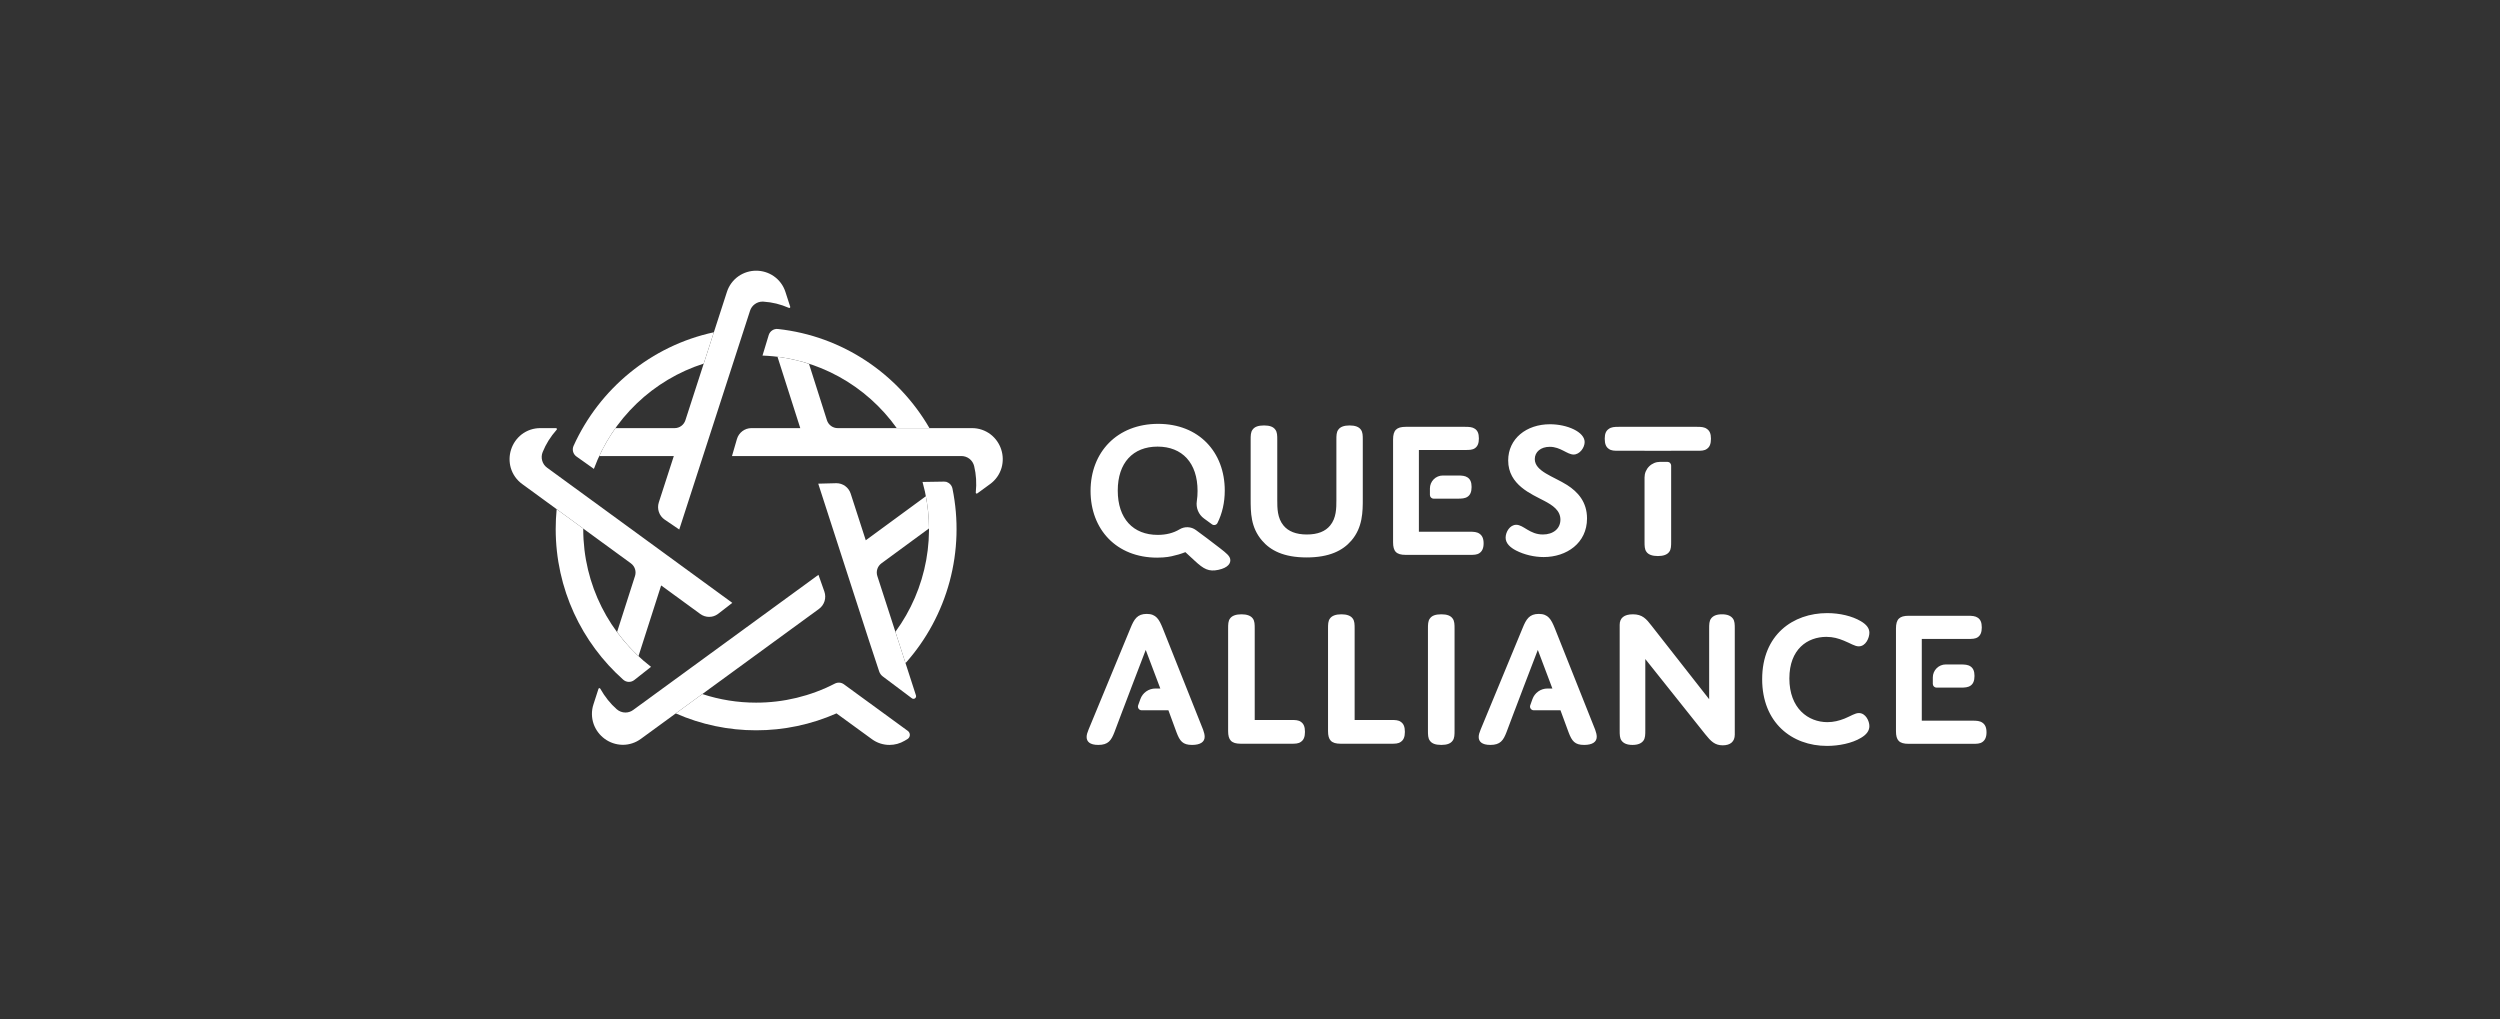 <svg width="157" height="64" viewBox="0 0 157 64" fill="none" xmlns="http://www.w3.org/2000/svg">
<rect x="0" y="0" width="157" height="64" fill="#333333" stroke="none"/>
<path d="M83.529 33.007C83.925 32.534 83.925 31.9 83.925 31.403V27.637C83.925 27.352 83.925 27.14 84.049 26.979C84.172 26.805 84.408 26.718 84.754 26.718C85.1 26.718 85.336 26.805 85.46 26.979C85.583 27.14 85.583 27.352 85.583 27.637V31.316C85.583 32.124 85.583 33.118 84.865 33.951C84.321 34.585 83.467 35.007 82.056 35.007C80.608 35.007 79.779 34.56 79.259 33.951C78.541 33.118 78.541 32.186 78.541 31.316V27.637C78.541 27.352 78.541 27.14 78.665 26.979C78.789 26.805 79.012 26.718 79.383 26.718C79.742 26.718 79.965 26.805 80.088 26.979C80.212 27.14 80.212 27.352 80.212 27.637V31.403C80.212 31.9 80.212 32.534 80.608 33.007C80.905 33.367 81.388 33.566 82.069 33.566C82.762 33.566 83.232 33.367 83.529 33.007V33.007ZM98.415 30.459C97.548 29.912 96.385 29.601 96.385 28.831C96.385 28.383 96.756 28.06 97.325 28.06C98.006 28.06 98.415 28.545 98.823 28.545C99.207 28.545 99.516 28.11 99.516 27.762C99.516 27.128 98.427 26.643 97.338 26.643C95.853 26.643 94.714 27.551 94.714 28.918C94.714 30.459 96.187 31.03 96.979 31.453C97.499 31.726 97.994 32.05 97.994 32.633C97.994 33.205 97.536 33.566 96.892 33.566C96.063 33.566 95.68 32.957 95.222 32.957C94.813 32.957 94.553 33.416 94.553 33.765C94.553 34.125 94.85 34.386 95.209 34.572C95.716 34.833 96.348 34.983 96.942 34.983C98.377 34.983 99.665 34.112 99.665 32.559C99.665 31.527 99.095 30.894 98.415 30.459L98.415 30.459ZM78.796 45.215V39.498C78.796 39.212 78.796 39 78.673 38.839C78.549 38.665 78.301 38.578 77.967 38.578C77.621 38.578 77.373 38.665 77.249 38.839C77.126 39 77.126 39.212 77.126 39.498V45.911C77.126 46.47 77.324 46.706 77.918 46.706H81.073C81.346 46.706 81.544 46.706 81.705 46.582C81.866 46.47 81.952 46.283 81.952 45.96C81.952 45.637 81.866 45.451 81.705 45.339C81.544 45.215 81.346 45.215 81.073 45.215L78.796 45.215ZM85.071 45.215V39.498C85.071 39.212 85.071 39 84.947 38.839C84.823 38.665 84.576 38.578 84.242 38.578C83.895 38.578 83.648 38.665 83.524 38.839C83.4 39 83.4 39.212 83.4 39.498V45.911C83.4 46.47 83.598 46.706 84.192 46.706H87.348C87.62 46.706 87.818 46.706 87.979 46.582C88.14 46.47 88.227 46.283 88.227 45.96C88.227 45.637 88.14 45.451 87.979 45.339C87.818 45.215 87.62 45.215 87.348 45.215L85.071 45.215ZM91.346 39.498C91.346 39.224 91.346 39 91.222 38.839C91.098 38.665 90.875 38.578 90.516 38.578C90.145 38.578 89.922 38.665 89.799 38.839C89.675 39 89.675 39.224 89.675 39.498V45.849C89.675 46.147 89.675 46.358 89.799 46.52C89.922 46.694 90.145 46.781 90.516 46.781C90.875 46.781 91.098 46.694 91.222 46.52C91.346 46.358 91.346 46.147 91.346 45.849V39.498ZM103.325 41.387L107.088 46.109C107.446 46.557 107.694 46.806 108.189 46.806C108.672 46.806 108.944 46.569 108.944 46.134V39.498C108.944 39.212 108.944 39 108.82 38.839C108.696 38.677 108.486 38.578 108.139 38.578C107.793 38.578 107.582 38.677 107.459 38.839C107.335 39.001 107.335 39.212 107.335 39.498V43.91L103.721 39.299C103.387 38.864 103.14 38.578 102.546 38.578C101.989 38.578 101.716 38.814 101.716 39.237V45.849C101.716 46.147 101.716 46.358 101.84 46.52C101.964 46.681 102.174 46.781 102.521 46.781C102.867 46.781 103.078 46.681 103.201 46.52C103.325 46.358 103.325 46.134 103.325 45.849L103.325 41.387ZM114.761 45.351C113.56 45.351 112.372 44.494 112.372 42.605C112.372 40.765 113.51 39.995 114.699 39.995C115.119 39.995 115.453 40.094 115.788 40.231C116.221 40.405 116.481 40.591 116.728 40.591C117.174 40.591 117.397 40.057 117.397 39.734C117.397 39.46 117.223 39.224 116.864 39.013C116.32 38.69 115.54 38.503 114.748 38.503C112.607 38.503 110.664 39.858 110.664 42.654C110.664 45.376 112.521 46.843 114.736 46.843C115.466 46.843 116.308 46.681 116.877 46.333C117.211 46.134 117.397 45.898 117.397 45.6C117.397 45.277 117.162 44.78 116.741 44.78C116.493 44.78 116.258 44.954 115.837 45.128C115.491 45.264 115.144 45.351 114.761 45.351L114.761 45.351ZM77.256 35.106C77.215 34.911 77.043 34.758 76.619 34.429L75.789 33.796L75.104 33.288C74.956 33.179 74.779 33.117 74.595 33.109C74.412 33.101 74.23 33.148 74.073 33.244C73.697 33.471 73.237 33.591 72.708 33.591C71.16 33.591 70.195 32.572 70.195 30.807C70.195 29.067 71.148 28.047 72.695 28.047C74.242 28.047 75.207 29.067 75.207 30.831C75.208 31.046 75.192 31.26 75.16 31.472C75.128 31.677 75.153 31.887 75.232 32.079C75.311 32.271 75.441 32.438 75.609 32.56L76.113 32.928C76.14 32.948 76.171 32.962 76.204 32.968C76.237 32.975 76.271 32.974 76.304 32.966C76.337 32.959 76.367 32.944 76.394 32.923C76.42 32.902 76.442 32.876 76.457 32.845C76.754 32.251 76.915 31.561 76.915 30.806C76.915 28.395 75.294 26.618 72.732 26.618C70.158 26.618 68.487 28.395 68.487 30.831C68.487 33.243 70.109 35.02 72.671 35.02C73.227 35.02 73.574 34.933 73.574 34.933C73.87 34.871 74.16 34.785 74.442 34.675L75.027 35.215C75.594 35.742 75.91 35.915 76.515 35.786C77.132 35.653 77.31 35.361 77.256 35.106L77.256 35.106ZM92.911 33.516C92.75 33.404 92.552 33.392 92.292 33.392H89.106V28.259H92.008C92.268 28.259 92.466 28.259 92.626 28.147C92.787 28.035 92.874 27.849 92.874 27.538C92.874 27.215 92.787 27.041 92.626 26.929C92.466 26.817 92.268 26.805 92.008 26.805H88.277C87.708 26.805 87.485 27.016 87.485 27.6V34.051C87.485 34.622 87.683 34.846 88.277 34.846H92.292C92.552 34.846 92.75 34.846 92.911 34.734C93.072 34.623 93.171 34.436 93.171 34.125C93.171 33.802 93.072 33.628 92.911 33.516L92.911 33.516ZM91.537 31.316C91.809 31.316 92.007 31.304 92.168 31.192C92.329 31.08 92.416 30.894 92.416 30.583C92.416 30.272 92.329 30.098 92.168 29.986C92.007 29.875 91.809 29.862 91.537 29.862H90.609C90.502 29.862 90.397 29.883 90.299 29.924C90.2 29.965 90.111 30.025 90.036 30.1C89.961 30.176 89.901 30.266 89.86 30.364C89.82 30.463 89.799 30.569 89.799 30.676V31.082C89.799 31.145 89.823 31.204 89.867 31.248C89.911 31.292 89.97 31.316 90.032 31.317L91.537 31.316ZM104.252 29.005C104.124 29.005 103.997 29.03 103.879 29.079C103.761 29.129 103.653 29.201 103.563 29.292C103.472 29.383 103.4 29.491 103.351 29.609C103.302 29.728 103.277 29.855 103.277 29.984V33.988C103.277 34.287 103.277 34.498 103.401 34.66C103.524 34.834 103.772 34.92 104.118 34.92C104.453 34.92 104.7 34.834 104.824 34.66C104.948 34.498 104.948 34.287 104.948 33.988V29.239C104.948 29.177 104.923 29.117 104.879 29.073C104.836 29.029 104.776 29.005 104.714 29.005L104.252 29.005ZM107.2 26.941C107.039 26.817 106.841 26.805 106.581 26.805H101.656C101.384 26.805 101.185 26.817 101.025 26.941C100.864 27.053 100.777 27.227 100.777 27.55C100.777 27.886 100.864 28.072 101.025 28.184C101.186 28.308 101.384 28.308 101.656 28.308H103.277V28.309H104.948V28.308H106.581C106.841 28.308 107.039 28.308 107.2 28.184C107.361 28.072 107.448 27.886 107.448 27.55C107.448 27.227 107.361 27.053 107.2 26.941V26.941ZM75.554 45.824L73.017 39.448C72.794 38.901 72.609 38.553 72.014 38.553C71.421 38.553 71.222 38.889 70.999 39.435L68.364 45.811C68.289 45.998 68.24 46.134 68.24 46.284C68.24 46.569 68.438 46.781 68.97 46.781C69.601 46.781 69.787 46.495 69.985 45.985L70.504 44.606H70.506L71.025 43.239H71.024L71.952 40.815L72.868 43.239H72.558C72.352 43.239 72.15 43.303 71.981 43.422C71.812 43.541 71.684 43.71 71.615 43.905L71.476 44.292C71.463 44.328 71.46 44.366 71.465 44.403C71.469 44.44 71.483 44.476 71.505 44.506C71.526 44.537 71.555 44.562 71.588 44.579C71.621 44.597 71.658 44.606 71.696 44.606H73.376L73.883 45.985C74.093 46.545 74.279 46.781 74.861 46.781C75.38 46.781 75.653 46.594 75.653 46.271C75.653 46.147 75.616 45.985 75.554 45.824L75.554 45.824ZM100.176 45.824L97.639 39.448C97.416 38.901 97.23 38.553 96.636 38.553C96.042 38.553 95.844 38.889 95.622 39.435L92.986 45.811C92.911 45.998 92.862 46.134 92.862 46.284C92.862 46.569 93.06 46.781 93.592 46.781C94.223 46.781 94.409 46.495 94.607 45.985L95.126 44.606H95.128L95.647 43.239H95.646L96.575 40.815L97.49 43.239H97.18C96.974 43.239 96.772 43.303 96.604 43.422C96.435 43.541 96.307 43.71 96.237 43.905L96.099 44.292C96.086 44.328 96.082 44.366 96.087 44.403C96.092 44.44 96.106 44.476 96.127 44.506C96.149 44.537 96.177 44.562 96.21 44.579C96.243 44.597 96.28 44.606 96.318 44.606H97.998L98.505 45.985C98.716 46.545 98.901 46.781 99.483 46.781C100.003 46.781 100.275 46.594 100.275 46.271C100.275 46.147 100.238 45.985 100.176 45.824H100.176ZM124.493 45.383C124.332 45.271 124.134 45.258 123.874 45.258H120.688V40.125H123.59C123.85 40.125 124.048 40.125 124.208 40.014C124.369 39.902 124.456 39.715 124.456 39.404C124.456 39.081 124.369 38.907 124.208 38.795C124.048 38.684 123.85 38.671 123.59 38.671H119.859C119.29 38.671 119.067 38.882 119.067 39.466V45.917C119.067 46.489 119.265 46.712 119.859 46.712H123.874C124.134 46.712 124.332 46.712 124.493 46.6C124.654 46.489 124.753 46.302 124.753 45.991C124.753 45.668 124.654 45.494 124.493 45.382L124.493 45.383ZM123.119 43.183C123.392 43.183 123.59 43.17 123.751 43.058C123.911 42.947 123.998 42.76 123.998 42.449C123.998 42.139 123.911 41.965 123.751 41.853C123.59 41.741 123.392 41.728 123.119 41.728H122.191C121.976 41.728 121.77 41.814 121.618 41.967C121.466 42.119 121.381 42.326 121.381 42.542V42.949C121.381 43.011 121.405 43.07 121.449 43.114C121.493 43.158 121.552 43.183 121.614 43.183L123.119 43.183Z" fill="white"/>
<path d="M44.829 20.867C40.897 21.715 37.647 24.406 36.021 27.998C35.969 28.113 35.958 28.242 35.99 28.365C36.022 28.487 36.096 28.594 36.199 28.667L37.296 29.447C37.87 27.891 38.789 26.487 39.984 25.341C41.179 24.195 42.618 23.338 44.193 22.834L44.829 20.867Z" fill="white"/>
<path d="M57.012 45.902L54.244 43.883L52.994 42.971C52.912 42.912 52.816 42.877 52.716 42.87C52.616 42.864 52.516 42.885 52.427 42.931C50.897 43.719 49.203 44.128 47.484 44.126C46.336 44.127 45.195 43.945 44.104 43.586L42.438 44.802C44.029 45.503 45.747 45.865 47.484 45.863C49.221 45.865 50.94 45.503 52.53 44.801L52.533 44.802L54.76 46.423C55.079 46.656 55.464 46.781 55.859 46.781V46.781C56.192 46.781 56.519 46.692 56.806 46.522L56.987 46.415C57.031 46.389 57.068 46.353 57.094 46.309C57.12 46.266 57.136 46.216 57.138 46.165C57.141 46.114 57.13 46.064 57.108 46.018C57.086 45.972 57.053 45.932 57.012 45.902L57.012 45.902Z" fill="white"/>
<path d="M39.057 46.773C38.667 46.759 38.289 46.629 37.974 46.398C37.658 46.167 37.418 45.847 37.284 45.478C37.141 45.074 37.136 44.633 37.272 44.225L37.585 43.256C37.589 43.244 37.597 43.233 37.607 43.225C37.618 43.218 37.631 43.214 37.644 43.215C37.654 43.215 37.664 43.217 37.673 43.222C37.682 43.227 37.689 43.235 37.694 43.244C38 43.777 38.33 44.189 38.73 44.54C38.881 44.673 39.076 44.747 39.277 44.747C39.451 44.747 39.62 44.692 39.76 44.589L51.399 36.098L51.772 37.155C51.838 37.348 51.842 37.556 51.782 37.751C51.721 37.946 51.601 38.116 51.437 38.236L40.25 46.399C39.921 46.642 39.524 46.773 39.116 46.775L39.057 46.773Z" fill="white"/>
<path d="M34.359 29.373C34.209 29.266 34.101 29.111 34.05 28.933C33.999 28.756 34.009 28.566 34.078 28.395C34.289 27.875 34.561 27.44 34.96 26.985C34.968 26.977 34.973 26.966 34.975 26.955C34.976 26.944 34.974 26.932 34.969 26.922C34.965 26.911 34.957 26.901 34.947 26.895C34.937 26.889 34.926 26.885 34.914 26.886H33.937C33.51 26.883 33.093 27.023 32.754 27.285C32.446 27.527 32.217 27.856 32.097 28.229C31.976 28.602 31.969 29.003 32.076 29.381C32.197 29.793 32.452 30.152 32.8 30.402L39.619 35.378C39.74 35.466 39.831 35.591 39.878 35.734C39.924 35.877 39.924 36.032 39.878 36.175L38.752 39.691C39.153 40.236 39.603 40.743 40.097 41.206L41.52 36.765L43.979 38.559C44.14 38.677 44.334 38.74 44.532 38.74C44.588 38.74 44.643 38.735 44.698 38.726C44.858 38.696 45.007 38.626 45.133 38.523L45.988 37.859L34.359 29.373Z" fill="white"/>
<path d="M36.627 33.222C36.627 33.213 36.628 33.204 36.628 33.195L34.958 31.977C34.918 32.386 34.898 32.801 34.898 33.222C34.898 36.987 36.537 40.368 39.138 42.684C39.233 42.769 39.354 42.818 39.48 42.822C39.607 42.826 39.731 42.786 39.831 42.708L40.885 41.877C38.297 39.885 36.627 36.75 36.627 33.222Z" fill="white"/>
<path d="M49.625 19.261L49.328 18.343C49.199 17.933 48.937 17.579 48.584 17.337C48.26 17.117 47.878 17 47.487 17C47.097 17 46.715 17.117 46.391 17.337C46.038 17.579 45.776 17.934 45.647 18.343L43.043 26.392C42.996 26.536 42.906 26.661 42.784 26.75C42.663 26.839 42.516 26.887 42.366 26.886H38.653C38.259 27.437 37.918 28.024 37.633 28.639H42.316L41.372 31.555C41.31 31.75 41.312 31.96 41.378 32.154C41.444 32.348 41.571 32.515 41.74 32.631L42.657 33.254L47.103 19.513C47.157 19.346 47.262 19.201 47.404 19.099C47.545 18.996 47.715 18.941 47.889 18.941C47.908 18.941 47.927 18.942 47.946 18.943C48.51 18.981 49.003 19.102 49.547 19.336C49.559 19.342 49.573 19.343 49.586 19.339C49.599 19.335 49.611 19.326 49.618 19.314C49.623 19.307 49.627 19.298 49.628 19.289C49.63 19.279 49.629 19.27 49.625 19.261V19.261Z" fill="white"/>
<path d="M60.375 28.639C60.56 28.639 60.74 28.701 60.886 28.816C61.031 28.931 61.134 29.092 61.177 29.273C61.305 29.809 61.337 30.336 61.279 30.933C61.278 30.941 61.278 30.949 61.281 30.956C61.283 30.964 61.287 30.971 61.292 30.976C61.298 30.983 61.306 30.988 61.314 30.992C61.322 30.996 61.331 30.998 61.34 30.998C61.352 30.998 61.364 30.994 61.374 30.986L62.174 30.402C62.522 30.153 62.776 29.793 62.897 29.381C63.005 29.004 62.998 28.603 62.877 28.229C62.756 27.856 62.527 27.527 62.219 27.286C61.88 27.024 61.464 26.883 61.036 26.886H52.609C52.458 26.887 52.312 26.839 52.19 26.75C52.068 26.661 51.978 26.536 51.932 26.392L50.804 22.848C50.16 22.639 49.498 22.491 48.827 22.406L50.257 26.886H47.185C46.981 26.887 46.783 26.954 46.62 27.077C46.457 27.2 46.338 27.372 46.28 27.568L45.969 28.639H60.375Z" fill="white"/>
<path d="M58.371 26.887C56.41 23.495 52.925 21.104 48.855 20.661C48.73 20.646 48.603 20.676 48.498 20.746C48.392 20.815 48.314 20.919 48.276 21.04L47.885 22.33C51.362 22.457 54.419 24.225 56.316 26.887L58.371 26.887Z" fill="white"/>
<path d="M59.426 30.243C59.426 30.238 59.426 30.232 59.425 30.226L59.4 30.244L59.426 30.243Z" fill="white"/>
<path d="M55.097 36.175C55.05 36.032 55.05 35.877 55.096 35.734C55.142 35.591 55.233 35.466 55.354 35.377L58.34 33.185C58.338 32.506 58.272 31.829 58.144 31.163L54.37 33.93L53.422 30.998C53.361 30.809 53.242 30.643 53.081 30.526C52.921 30.409 52.728 30.345 52.53 30.345L51.385 30.374L54.581 40.255L55.211 42.164C55.253 42.29 55.332 42.4 55.437 42.479L57.27 43.855C57.298 43.875 57.331 43.887 57.366 43.887C57.401 43.887 57.434 43.877 57.462 43.856C57.491 43.836 57.511 43.807 57.522 43.774C57.533 43.741 57.533 43.706 57.523 43.673L55.097 36.175Z" fill="white"/>
<path d="M56.231 39.678L56.867 41.645C58.177 40.176 59.126 38.418 59.638 36.514C60.149 34.61 60.21 32.612 59.814 30.68C59.789 30.556 59.722 30.445 59.624 30.365C59.526 30.286 59.403 30.243 59.277 30.245L57.935 30.267C58.383 31.863 58.462 33.54 58.167 35.17C57.872 36.801 57.21 38.343 56.231 39.678V39.678Z" fill="white"/>
</svg>
